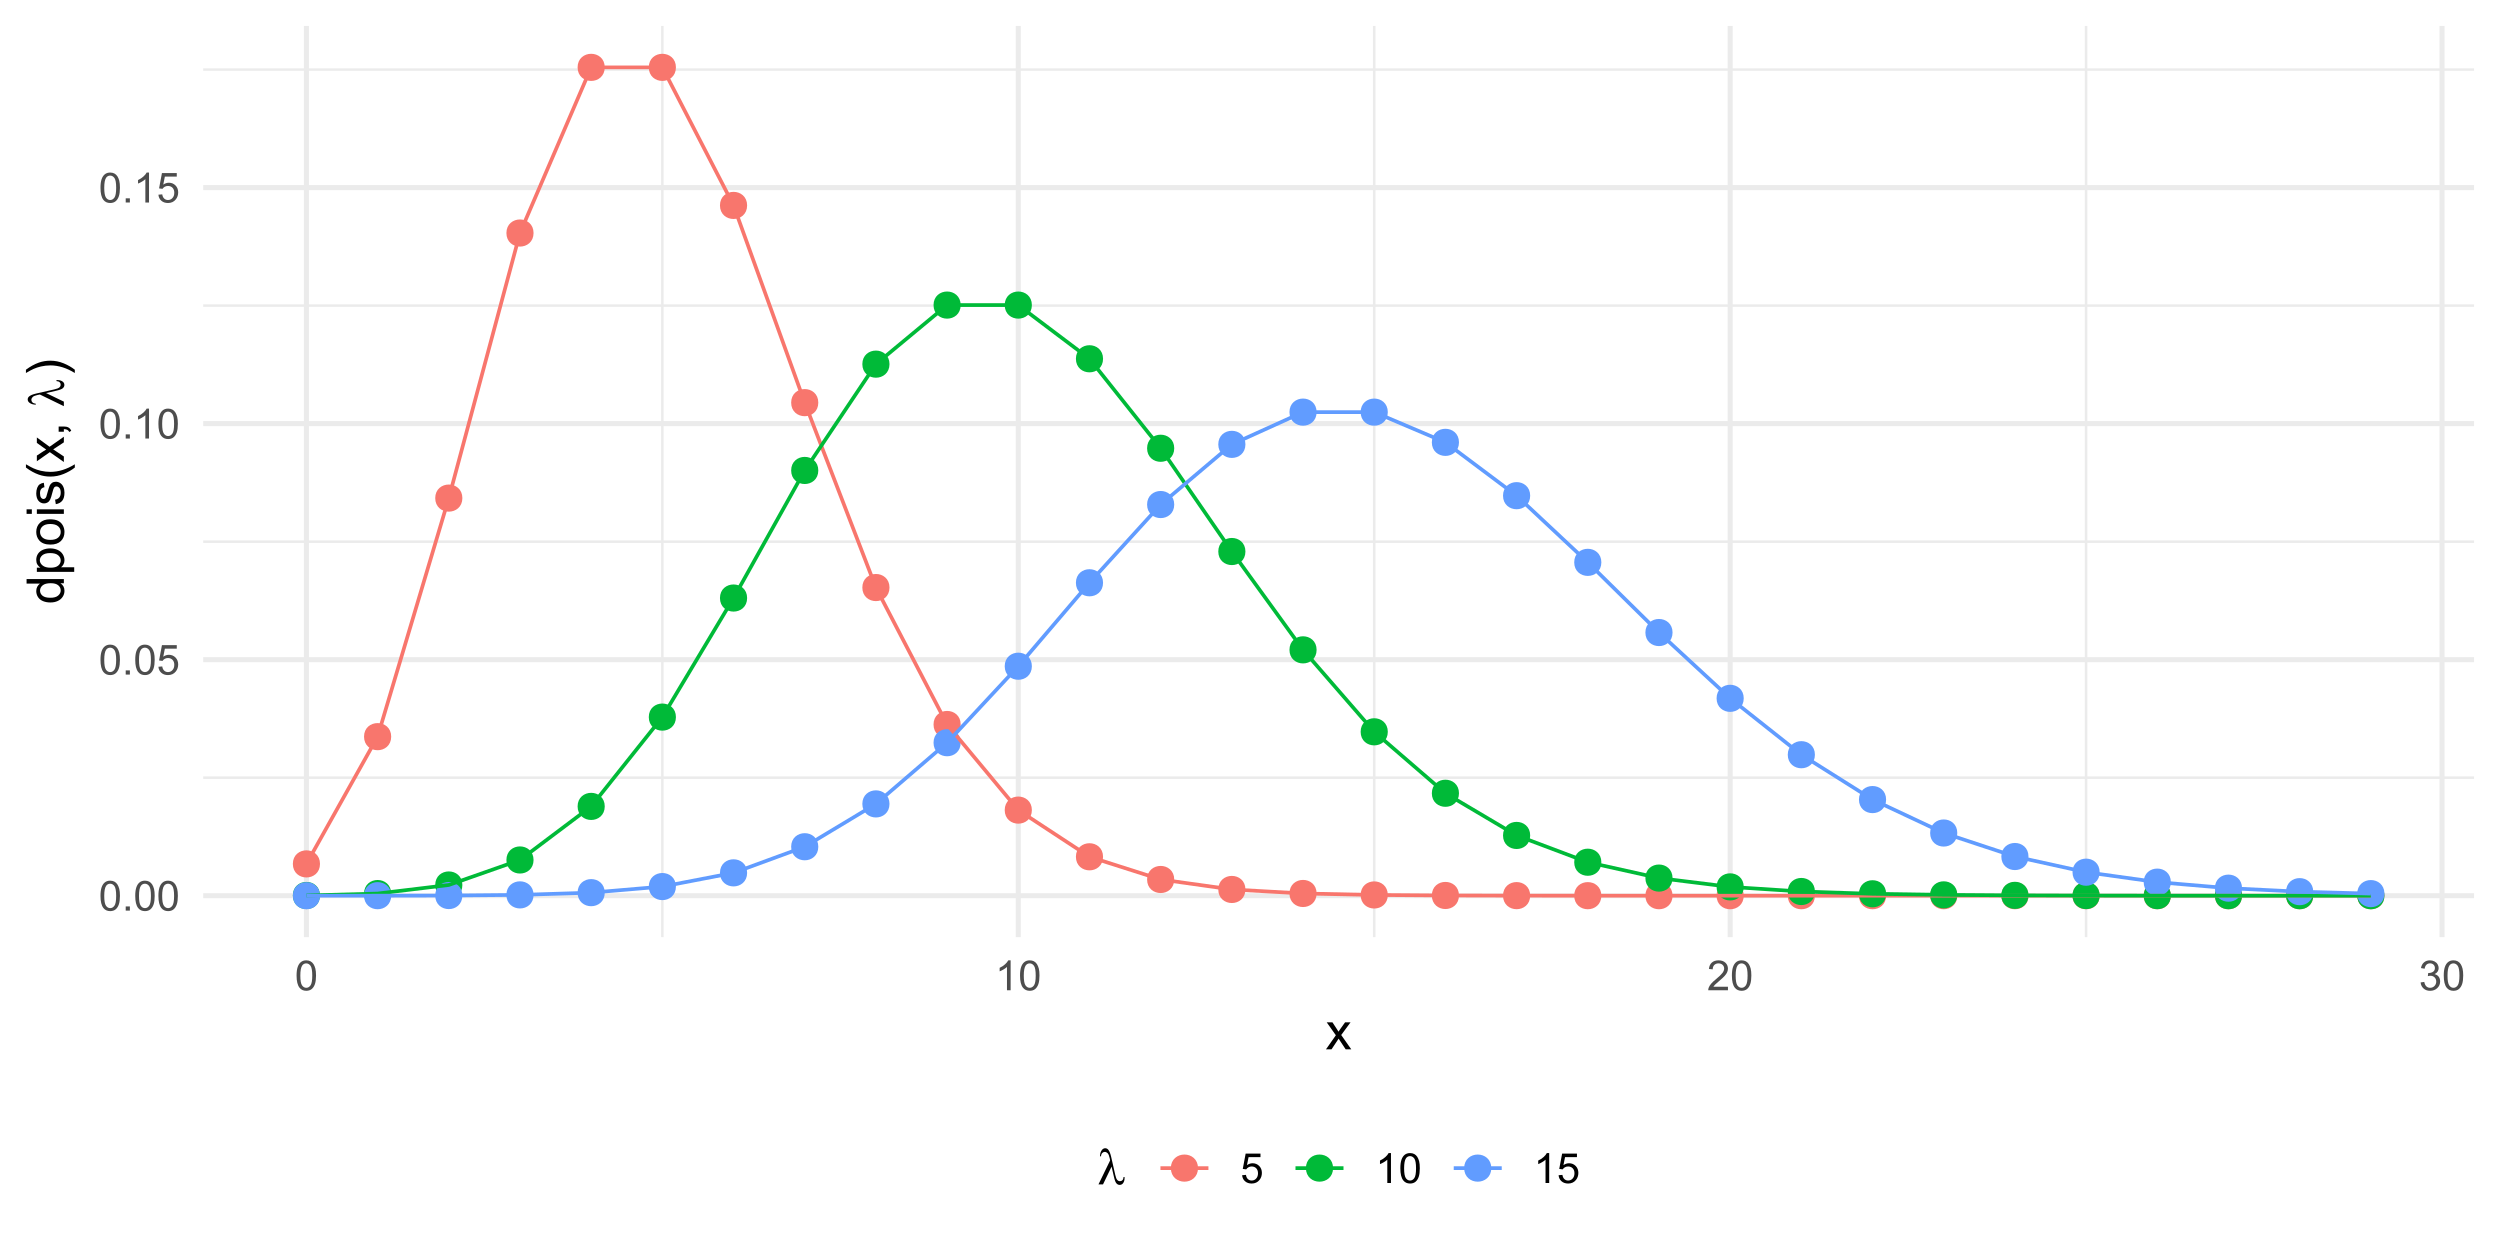 <?xml version="1.0" encoding="UTF-8"?>
<svg xmlns="http://www.w3.org/2000/svg" xmlns:xlink="http://www.w3.org/1999/xlink" width="720pt" height="360pt" viewBox="0 0 720 360" version="1.1">
<defs>
<g>
<symbol overflow="visible" id="glyph0-0">
<path style="stroke:none;" d="M 1.5 0 L 1.5 -7.5 L 7.5 -7.5 L 7.5 0 Z M 1.688 -0.188 L 7.312 -0.188 L 7.312 -7.312 L 1.688 -7.312 Z M 1.688 -0.188 "/>
</symbol>
<symbol overflow="visible" id="glyph0-1">
<path style="stroke:none;" d="M 0.5 -4.234 C 0.496 -5.246 0.602 -6.062 0.812 -6.688 C 1.02 -7.305 1.328 -7.785 1.742 -8.121 C 2.148 -8.457 2.668 -8.625 3.297 -8.625 C 3.758 -8.625 4.164 -8.531 4.512 -8.348 C 4.855 -8.16 5.141 -7.891 5.371 -7.543 C 5.594 -7.191 5.773 -6.766 5.906 -6.266 C 6.035 -5.762 6.098 -5.086 6.102 -4.234 C 6.098 -3.227 5.996 -2.414 5.789 -1.797 C 5.578 -1.176 5.266 -0.695 4.859 -0.359 C 4.445 -0.02 3.926 0.145 3.297 0.148 C 2.465 0.145 1.816 -0.148 1.348 -0.742 C 0.781 -1.457 0.496 -2.621 0.5 -4.234 Z M 1.582 -4.234 C 1.582 -2.824 1.746 -1.887 2.074 -1.418 C 2.402 -0.949 2.809 -0.715 3.297 -0.719 C 3.777 -0.715 4.184 -0.949 4.52 -1.422 C 4.848 -1.887 5.016 -2.824 5.016 -4.234 C 5.016 -5.648 4.848 -6.59 4.52 -7.055 C 4.184 -7.516 3.773 -7.746 3.289 -7.75 C 2.801 -7.746 2.414 -7.543 2.125 -7.137 C 1.762 -6.613 1.582 -5.645 1.582 -4.234 Z M 1.582 -4.234 "/>
</symbol>
<symbol overflow="visible" id="glyph0-2">
<path style="stroke:none;" d="M 1.09 0 L 1.09 -1.203 L 2.289 -1.203 L 2.289 0 Z M 1.09 0 "/>
</symbol>
<symbol overflow="visible" id="glyph0-3">
<path style="stroke:none;" d="M 0.5 -2.25 L 1.605 -2.344 C 1.684 -1.805 1.871 -1.398 2.176 -1.125 C 2.473 -0.852 2.836 -0.715 3.258 -0.719 C 3.766 -0.715 4.195 -0.906 4.547 -1.293 C 4.898 -1.672 5.074 -2.18 5.074 -2.82 C 5.074 -3.414 4.902 -3.891 4.566 -4.242 C 4.227 -4.59 3.785 -4.762 3.242 -4.766 C 2.898 -4.762 2.594 -4.684 2.32 -4.531 C 2.047 -4.375 1.832 -4.176 1.676 -3.93 L 0.688 -4.062 L 1.516 -8.473 L 5.789 -8.473 L 5.789 -7.465 L 2.359 -7.465 L 1.898 -5.156 C 2.414 -5.516 2.953 -5.695 3.523 -5.695 C 4.27 -5.695 4.902 -5.434 5.422 -4.914 C 5.934 -4.395 6.191 -3.727 6.195 -2.914 C 6.191 -2.133 5.965 -1.461 5.516 -0.898 C 4.961 -0.199 4.211 0.145 3.258 0.148 C 2.477 0.145 1.836 -0.07 1.344 -0.508 C 0.844 -0.941 0.562 -1.523 0.5 -2.25 Z M 0.5 -2.25 "/>
</symbol>
<symbol overflow="visible" id="glyph0-4">
<path style="stroke:none;" d="M 4.469 0 L 3.414 0 L 3.414 -6.719 C 3.16 -6.477 2.828 -6.234 2.414 -5.996 C 2 -5.75 1.629 -5.57 1.305 -5.449 L 1.305 -6.469 C 1.895 -6.742 2.41 -7.078 2.852 -7.477 C 3.293 -7.871 3.605 -8.254 3.789 -8.625 L 4.469 -8.625 Z M 4.469 0 "/>
</symbol>
<symbol overflow="visible" id="glyph0-5">
<path style="stroke:none;" d="M 6.039 -1.016 L 6.039 0 L 0.363 0 C 0.355 -0.254 0.395 -0.496 0.484 -0.734 C 0.629 -1.117 0.859 -1.5 1.18 -1.875 C 1.492 -2.25 1.953 -2.684 2.562 -3.176 C 3.492 -3.941 4.125 -4.547 4.453 -4.992 C 4.781 -5.438 4.945 -5.859 4.945 -6.266 C 4.945 -6.68 4.793 -7.031 4.496 -7.32 C 4.191 -7.602 3.805 -7.746 3.328 -7.75 C 2.82 -7.746 2.414 -7.594 2.109 -7.293 C 1.805 -6.984 1.648 -6.562 1.648 -6.031 L 0.562 -6.141 C 0.633 -6.945 0.91 -7.559 1.398 -7.988 C 1.879 -8.41 2.531 -8.625 3.352 -8.625 C 4.172 -8.625 4.824 -8.395 5.309 -7.938 C 5.789 -7.48 6.027 -6.914 6.031 -6.242 C 6.027 -5.895 5.957 -5.559 5.82 -5.227 C 5.676 -4.891 5.441 -4.539 5.117 -4.176 C 4.789 -3.805 4.25 -3.301 3.492 -2.664 C 2.859 -2.129 2.453 -1.77 2.273 -1.582 C 2.094 -1.395 1.945 -1.203 1.828 -1.016 Z M 6.039 -1.016 "/>
</symbol>
<symbol overflow="visible" id="glyph0-6">
<path style="stroke:none;" d="M 0.504 -2.266 L 1.559 -2.406 C 1.68 -1.809 1.883 -1.379 2.176 -1.113 C 2.465 -0.848 2.82 -0.715 3.242 -0.719 C 3.734 -0.715 4.152 -0.887 4.496 -1.234 C 4.832 -1.574 5.004 -2 5.008 -2.516 C 5.004 -2.996 4.848 -3.395 4.535 -3.711 C 4.219 -4.023 3.816 -4.184 3.328 -4.184 C 3.129 -4.184 2.879 -4.145 2.586 -4.066 L 2.703 -4.992 C 2.766 -4.984 2.824 -4.98 2.871 -4.98 C 3.32 -4.98 3.723 -5.098 4.086 -5.332 C 4.441 -5.566 4.621 -5.926 4.625 -6.414 C 4.621 -6.801 4.492 -7.121 4.23 -7.375 C 3.965 -7.629 3.625 -7.758 3.219 -7.758 C 2.805 -7.758 2.465 -7.629 2.191 -7.371 C 1.918 -7.113 1.742 -6.727 1.664 -6.211 L 0.609 -6.398 C 0.738 -7.105 1.031 -7.652 1.488 -8.043 C 1.941 -8.43 2.508 -8.625 3.195 -8.625 C 3.66 -8.625 4.094 -8.523 4.488 -8.324 C 4.879 -8.121 5.18 -7.848 5.391 -7.5 C 5.602 -7.148 5.707 -6.777 5.707 -6.391 C 5.707 -6.02 5.605 -5.684 5.406 -5.379 C 5.207 -5.074 4.914 -4.832 4.523 -4.652 C 5.031 -4.535 5.426 -4.289 5.707 -3.922 C 5.988 -3.547 6.129 -3.086 6.129 -2.539 C 6.129 -1.785 5.855 -1.148 5.309 -0.629 C 4.762 -0.105 4.07 0.152 3.234 0.152 C 2.477 0.152 1.848 -0.07 1.355 -0.52 C 0.855 -0.969 0.574 -1.551 0.504 -2.266 Z M 0.504 -2.266 "/>
</symbol>
<symbol overflow="visible" id="glyph1-0">
<path style="stroke:none;" d="M 1.875 0 L 1.875 -9.375 L 9.375 -9.375 L 9.375 0 Z M 2.109 -0.234 L 9.141 -0.234 L 9.141 -9.141 L 2.109 -9.141 Z M 2.109 -0.234 "/>
</symbol>
<symbol overflow="visible" id="glyph1-1">
<path style="stroke:none;" d="M 0.109 0 L 2.953 -4.043 L 0.32 -7.777 L 1.969 -7.777 L 3.164 -5.953 C 3.387 -5.605 3.566 -5.312 3.707 -5.082 C 3.918 -5.402 4.117 -5.691 4.301 -5.941 L 5.609 -7.777 L 7.184 -7.777 L 4.496 -4.117 L 7.391 0 L 5.773 0 L 4.176 -2.418 L 3.75 -3.07 L 1.707 0 Z M 0.109 0 "/>
</symbol>
<symbol overflow="visible" id="glyph2-0">
<path style="stroke:none;" d="M 0 -1.875 L -9.375 -1.875 L -9.375 -9.375 L 0 -9.375 Z M -0.234 -2.109 L -0.234 -9.141 L -9.141 -9.141 L -9.141 -2.109 Z M -0.234 -2.109 "/>
</symbol>
<symbol overflow="visible" id="glyph2-1">
<path style="stroke:none;" d="M 0 -6.035 L -0.98 -6.035 C -0.207 -5.543 0.176 -4.816 0.176 -3.859 C 0.176 -3.238 0.008 -2.668 -0.336 -2.148 C -0.672 -1.629 -1.148 -1.227 -1.766 -0.941 C -2.375 -0.652 -3.082 -0.508 -3.883 -0.512 C -4.656 -0.508 -5.359 -0.637 -5.996 -0.898 C -6.625 -1.156 -7.109 -1.547 -7.449 -2.066 C -7.781 -2.582 -7.949 -3.16 -7.953 -3.801 C -7.949 -4.266 -7.852 -4.684 -7.656 -5.051 C -7.457 -5.418 -7.199 -5.715 -6.883 -5.945 L -10.738 -5.949 L -10.738 -7.258 L 0 -7.258 Z M -3.883 -1.867 C -2.883 -1.863 -2.137 -2.074 -1.645 -2.496 C -1.148 -2.918 -0.902 -3.414 -0.906 -3.984 C -0.902 -4.559 -1.137 -5.047 -1.613 -5.453 C -2.082 -5.855 -2.805 -6.059 -3.773 -6.059 C -4.836 -6.059 -5.613 -5.852 -6.113 -5.441 C -6.609 -5.031 -6.859 -4.527 -6.863 -3.926 C -6.859 -3.34 -6.621 -2.848 -6.145 -2.457 C -5.664 -2.059 -4.91 -1.863 -3.883 -1.867 Z M -3.883 -1.867 "/>
</symbol>
<symbol overflow="visible" id="glyph2-2">
<path style="stroke:none;" d="M 2.98 -0.988 L -7.777 -0.988 L -7.777 -2.191 L -6.766 -2.191 C -7.16 -2.473 -7.457 -2.789 -7.656 -3.148 C -7.852 -3.5 -7.949 -3.934 -7.953 -4.445 C -7.949 -5.105 -7.781 -5.691 -7.441 -6.203 C -7.098 -6.707 -6.613 -7.09 -5.996 -7.352 C -5.371 -7.609 -4.691 -7.738 -3.949 -7.742 C -3.152 -7.738 -2.434 -7.598 -1.797 -7.312 C -1.16 -7.023 -0.672 -6.605 -0.332 -6.066 C 0.008 -5.52 0.176 -4.949 0.176 -4.352 C 0.176 -3.91 0.086 -3.516 -0.102 -3.168 C -0.281 -2.816 -0.516 -2.531 -0.805 -2.309 L 2.98 -2.309 Z M -3.844 -2.184 C -2.844 -2.18 -2.102 -2.383 -1.625 -2.789 C -1.141 -3.195 -0.902 -3.684 -0.906 -4.262 C -0.902 -4.844 -1.148 -5.348 -1.648 -5.766 C -2.141 -6.184 -2.91 -6.391 -3.953 -6.395 C -4.941 -6.391 -5.684 -6.188 -6.18 -5.781 C -6.672 -5.371 -6.918 -4.883 -6.922 -4.32 C -6.918 -3.758 -6.656 -3.262 -6.133 -2.832 C -5.605 -2.395 -4.844 -2.18 -3.844 -2.184 Z M -3.844 -2.184 "/>
</symbol>
<symbol overflow="visible" id="glyph2-3">
<path style="stroke:none;" d="M -3.891 -0.5 C -5.328 -0.496 -6.395 -0.898 -7.09 -1.699 C -7.664 -2.367 -7.949 -3.18 -7.953 -4.145 C -7.949 -5.211 -7.602 -6.086 -6.902 -6.766 C -6.199 -7.441 -5.23 -7.781 -4 -7.785 C -2.996 -7.781 -2.207 -7.629 -1.637 -7.332 C -1.059 -7.027 -0.613 -6.594 -0.301 -6.023 C 0.02 -5.449 0.176 -4.82 0.176 -4.145 C 0.176 -3.051 -0.172 -2.172 -0.871 -1.504 C -1.566 -0.832 -2.574 -0.496 -3.891 -0.5 Z M -3.891 -1.852 C -2.891 -1.852 -2.141 -2.066 -1.648 -2.504 C -1.148 -2.934 -0.902 -3.48 -0.906 -4.145 C -0.902 -4.793 -1.152 -5.34 -1.652 -5.777 C -2.152 -6.211 -2.91 -6.426 -3.934 -6.43 C -4.891 -6.426 -5.621 -6.207 -6.117 -5.773 C -6.613 -5.336 -6.859 -4.793 -6.863 -4.145 C -6.859 -3.48 -6.613 -2.934 -6.121 -2.504 C -5.625 -2.066 -4.883 -1.852 -3.891 -1.852 Z M -3.891 -1.852 "/>
</symbol>
<symbol overflow="visible" id="glyph2-4">
<path style="stroke:none;" d="M -9.223 -0.996 L -10.738 -0.996 L -10.738 -2.316 L -9.223 -2.316 Z M 0 -0.996 L -7.777 -0.996 L -7.777 -2.316 L 0 -2.312 Z M 0 -0.996 "/>
</symbol>
<symbol overflow="visible" id="glyph2-5">
<path style="stroke:none;" d="M -2.32 -0.461 L -2.527 -1.766 C -2 -1.836 -1.602 -2.039 -1.324 -2.375 C -1.043 -2.707 -0.902 -3.176 -0.906 -3.781 C -0.902 -4.383 -1.027 -4.832 -1.277 -5.125 C -1.523 -5.418 -1.812 -5.566 -2.145 -5.566 C -2.441 -5.566 -2.676 -5.438 -2.848 -5.18 C -2.965 -4.996 -3.113 -4.547 -3.297 -3.832 C -3.539 -2.863 -3.75 -2.191 -3.93 -1.82 C -4.105 -1.445 -4.352 -1.16 -4.668 -0.969 C -4.98 -0.773 -5.328 -0.68 -5.711 -0.68 C -6.059 -0.68 -6.379 -0.758 -6.676 -0.918 C -6.965 -1.074 -7.211 -1.289 -7.414 -1.566 C -7.562 -1.77 -7.691 -2.051 -7.797 -2.406 C -7.898 -2.758 -7.949 -3.137 -7.953 -3.547 C -7.949 -4.152 -7.863 -4.688 -7.688 -5.152 C -7.512 -5.609 -7.273 -5.949 -6.977 -6.172 C -6.676 -6.391 -6.273 -6.543 -5.773 -6.629 L -5.594 -5.34 C -5.992 -5.277 -6.305 -5.109 -6.531 -4.828 C -6.754 -4.547 -6.867 -4.148 -6.871 -3.641 C -6.867 -3.031 -6.766 -2.602 -6.57 -2.344 C -6.367 -2.086 -6.133 -1.957 -5.867 -1.957 C -5.691 -1.957 -5.539 -2.008 -5.406 -2.117 C -5.262 -2.219 -5.145 -2.387 -5.055 -2.621 C -5.004 -2.75 -4.891 -3.141 -4.719 -3.785 C -4.465 -4.719 -4.262 -5.367 -4.105 -5.738 C -3.945 -6.105 -3.715 -6.395 -3.41 -6.605 C -3.105 -6.812 -2.73 -6.918 -2.285 -6.922 C -1.844 -6.918 -1.43 -6.789 -1.043 -6.535 C -0.652 -6.277 -0.352 -5.91 -0.141 -5.426 C 0.07 -4.941 0.176 -4.395 0.176 -3.785 C 0.176 -2.773 -0.031 -2 -0.453 -1.473 C -0.871 -0.941 -1.496 -0.605 -2.32 -0.461 Z M -2.32 -0.461 "/>
</symbol>
<symbol overflow="visible" id="glyph2-6">
<path style="stroke:none;" d="M 3.156 -3.508 C 2.238 -2.777 1.168 -2.164 -0.062 -1.664 C -1.293 -1.16 -2.57 -0.906 -3.891 -0.91 C -5.051 -0.906 -6.164 -1.094 -7.23 -1.473 C -8.465 -1.91 -9.695 -2.59 -10.922 -3.508 L -10.922 -4.453 C -9.906 -3.859 -9.18 -3.469 -8.746 -3.281 C -8.07 -2.984 -7.367 -2.75 -6.637 -2.578 C -5.719 -2.367 -4.801 -2.262 -3.883 -2.262 C -1.531 -2.262 0.812 -2.992 3.156 -4.453 Z M 3.156 -3.508 "/>
</symbol>
<symbol overflow="visible" id="glyph2-7">
<path style="stroke:none;" d="M 0 -0.109 L -4.043 -2.953 L -7.777 -0.324 L -7.777 -1.969 L -5.953 -3.164 C -5.605 -3.387 -5.312 -3.566 -5.082 -3.707 C -5.402 -3.918 -5.691 -4.117 -5.941 -4.301 L -7.777 -5.609 L -7.777 -7.184 L -4.117 -4.496 L 0 -7.391 L 0 -5.773 L -2.418 -4.176 L -3.07 -3.75 L 0 -1.707 Z M 0 -0.109 "/>
</symbol>
<symbol overflow="visible" id="glyph2-8">
<path style="stroke:none;" d="M 0 -1.332 L -1.5 -1.332 L -1.5 -2.836 L 0 -2.836 C 0.551 -2.836 0.996 -2.738 1.336 -2.543 C 1.676 -2.348 1.938 -2.035 2.125 -1.609 L 1.559 -1.246 C 1.434 -1.523 1.254 -1.727 1.02 -1.859 C 0.785 -1.988 0.445 -2.062 0 -2.078 Z M 0 -1.332 "/>
</symbol>
<symbol overflow="visible" id="glyph2-9">
<path style="stroke:none;" d=""/>
</symbol>
<symbol overflow="visible" id="glyph2-10">
<path style="stroke:none;" d="M 3.156 -1.852 L 3.156 -0.906 C 0.812 -2.363 -1.531 -3.094 -3.883 -3.098 C -4.797 -3.094 -5.707 -2.988 -6.613 -2.785 C -7.344 -2.613 -8.047 -2.383 -8.723 -2.086 C -9.16 -1.895 -9.895 -1.5 -10.922 -0.91 L -10.922 -1.852 C -9.695 -2.77 -8.465 -3.449 -7.23 -3.891 C -6.164 -4.266 -5.051 -4.453 -3.891 -4.453 C -2.57 -4.453 -1.293 -4.199 -0.062 -3.695 C 1.168 -3.188 2.238 -2.574 3.156 -1.852 Z M 3.156 -1.852 "/>
</symbol>
<symbol overflow="visible" id="glyph3-0">
<path style="stroke:none;" d="M 0 -0.754 L -9.375 -0.754 L -9.375 -8.254 L 0 -8.254 Z M -0.234 -0.988 L -0.234 -8.02 L -9.141 -8.02 L -9.141 -0.988 Z M -0.234 -0.988 "/>
</symbol>
<symbol overflow="visible" id="glyph3-1">
<path style="stroke:none;" d="M -5.121 -4.133 L 0 -1.664 L 0 -0.359 L -6.906 -3.715 L -7.551 -3.59 C -8.25 -3.441 -8.727 -3.246 -8.98 -3 C -9.23 -2.75 -9.355 -2.473 -9.359 -2.176 C -9.355 -1.898 -9.258 -1.66 -9.059 -1.457 C -8.855 -1.25 -8.531 -1.117 -8.086 -1.055 L -8.086 -0.793 C -8.844 -0.801 -9.453 -0.988 -9.918 -1.355 C -10.246 -1.609 -10.41 -1.926 -10.414 -2.301 C -10.41 -2.625 -10.281 -2.906 -10.027 -3.141 C -9.629 -3.492 -8.934 -3.781 -7.934 -4.008 L -2.777 -5.18 C -2.004 -5.352 -1.5 -5.551 -1.273 -5.777 C -1.035 -5.996 -0.918 -6.254 -0.922 -6.555 C -0.918 -6.836 -1.016 -7.07 -1.207 -7.254 C -1.395 -7.438 -1.699 -7.547 -2.125 -7.582 L -2.125 -7.867 C -1.996 -7.871 -1.902 -7.875 -1.84 -7.875 C -1.199 -7.875 -0.684 -7.715 -0.293 -7.398 C 0 -7.156 0.145 -6.844 0.148 -6.461 C 0.145 -6.113 0.004 -5.809 -0.285 -5.543 C -0.57 -5.273 -1.23 -5.02 -2.27 -4.789 Z M -5.121 -4.133 "/>
</symbol>
<symbol overflow="visible" id="glyph4-0">
<path style="stroke:none;" d="M 0.754 0 L 0.754 -9.375 L 8.254 -9.375 L 8.254 0 Z M 0.988 -0.234 L 8.02 -0.234 L 8.02 -9.141 L 0.988 -9.141 Z M 0.988 -0.234 "/>
</symbol>
<symbol overflow="visible" id="glyph4-1">
<path style="stroke:none;" d="M 4.133 -5.121 L 1.664 0 L 0.359 0 L 3.715 -6.906 L 3.59 -7.551 C 3.438 -8.25 3.238 -8.727 2.996 -8.98 C 2.746 -9.23 2.473 -9.355 2.176 -9.359 C 1.898 -9.355 1.66 -9.258 1.457 -9.059 C 1.25 -8.855 1.117 -8.531 1.055 -8.086 L 0.789 -8.086 C 0.801 -8.844 0.988 -9.453 1.355 -9.918 C 1.609 -10.246 1.926 -10.41 2.301 -10.414 C 2.625 -10.41 2.906 -10.281 3.141 -10.027 C 3.492 -9.629 3.781 -8.934 4.008 -7.934 L 5.18 -2.777 C 5.352 -2.004 5.551 -1.5 5.777 -1.273 C 5.996 -1.035 6.254 -0.918 6.555 -0.922 C 6.836 -0.918 7.07 -1.016 7.254 -1.207 C 7.438 -1.395 7.547 -1.699 7.582 -2.125 L 7.867 -2.125 C 7.871 -1.996 7.875 -1.902 7.875 -1.84 C 7.875 -1.199 7.715 -0.684 7.398 -0.293 C 7.156 0 6.844 0.145 6.461 0.148 C 6.113 0.145 5.809 0.004 5.543 -0.285 C 5.273 -0.57 5.02 -1.23 4.789 -2.27 Z M 4.133 -5.121 "/>
</symbol>
</g>
<clipPath id="clip1">
  <path d="M 58.523 223 L 712.531 223 L 712.531 225 L 58.523 225 Z M 58.523 223 "/>
</clipPath>
<clipPath id="clip2">
  <path d="M 58.523 155 L 712.531 155 L 712.531 157 L 58.523 157 Z M 58.523 155 "/>
</clipPath>
<clipPath id="clip3">
  <path d="M 58.523 87 L 712.531 87 L 712.531 89 L 58.523 89 Z M 58.523 87 "/>
</clipPath>
<clipPath id="clip4">
  <path d="M 58.523 19 L 712.531 19 L 712.531 21 L 58.523 21 Z M 58.523 19 "/>
</clipPath>
<clipPath id="clip5">
  <path d="M 190 7.473 L 192 7.473 L 192 269.891 L 190 269.891 Z M 190 7.473 "/>
</clipPath>
<clipPath id="clip6">
  <path d="M 395 7.473 L 397 7.473 L 397 269.891 L 395 269.891 Z M 395 7.473 "/>
</clipPath>
<clipPath id="clip7">
  <path d="M 600 7.473 L 602 7.473 L 602 269.891 L 600 269.891 Z M 600 7.473 "/>
</clipPath>
<clipPath id="clip8">
  <path d="M 58.523 257 L 712.531 257 L 712.531 259 L 58.523 259 Z M 58.523 257 "/>
</clipPath>
<clipPath id="clip9">
  <path d="M 58.523 189 L 712.531 189 L 712.531 191 L 58.523 191 Z M 58.523 189 "/>
</clipPath>
<clipPath id="clip10">
  <path d="M 58.523 121 L 712.531 121 L 712.531 123 L 58.523 123 Z M 58.523 121 "/>
</clipPath>
<clipPath id="clip11">
  <path d="M 58.523 53 L 712.531 53 L 712.531 55 L 58.523 55 Z M 58.523 53 "/>
</clipPath>
<clipPath id="clip12">
  <path d="M 87 7.473 L 89 7.473 L 89 269.891 L 87 269.891 Z M 87 7.473 "/>
</clipPath>
<clipPath id="clip13">
  <path d="M 292 7.473 L 294 7.473 L 294 269.891 L 292 269.891 Z M 292 7.473 "/>
</clipPath>
<clipPath id="clip14">
  <path d="M 497 7.473 L 500 7.473 L 500 269.891 L 497 269.891 Z M 497 7.473 "/>
</clipPath>
<clipPath id="clip15">
  <path d="M 702 7.473 L 705 7.473 L 705 269.891 L 702 269.891 Z M 702 7.473 "/>
</clipPath>
</defs>
<g id="surface234">
<rect x="0" y="0" width="720" height="360" style="fill:rgb(100%,100%,100%);fill-opacity:1;stroke:none;"/>
<g clip-path="url(#clip1)" clip-rule="nonzero">
<path style="fill:none;stroke-width:0.727;stroke-linecap:butt;stroke-linejoin:round;stroke:rgb(92.157%,92.157%,92.157%);stroke-opacity:1;stroke-miterlimit:10;" d="M 58.523 223.973 L 712.527 223.973 "/>
</g>
<g clip-path="url(#clip2)" clip-rule="nonzero">
<path style="fill:none;stroke-width:0.727;stroke-linecap:butt;stroke-linejoin:round;stroke:rgb(92.157%,92.157%,92.157%);stroke-opacity:1;stroke-miterlimit:10;" d="M 58.523 155.992 L 712.527 155.992 "/>
</g>
<g clip-path="url(#clip3)" clip-rule="nonzero">
<path style="fill:none;stroke-width:0.727;stroke-linecap:butt;stroke-linejoin:round;stroke:rgb(92.157%,92.157%,92.157%);stroke-opacity:1;stroke-miterlimit:10;" d="M 58.523 88.016 L 712.527 88.016 "/>
</g>
<g clip-path="url(#clip4)" clip-rule="nonzero">
<path style="fill:none;stroke-width:0.727;stroke-linecap:butt;stroke-linejoin:round;stroke:rgb(92.157%,92.157%,92.157%);stroke-opacity:1;stroke-miterlimit:10;" d="M 58.523 20.035 L 712.527 20.035 "/>
</g>
<g clip-path="url(#clip5)" clip-rule="nonzero">
<path style="fill:none;stroke-width:0.727;stroke-linecap:butt;stroke-linejoin:round;stroke:rgb(92.157%,92.157%,92.157%);stroke-opacity:1;stroke-miterlimit:10;" d="M 190.758 269.891 L 190.758 7.473 "/>
</g>
<g clip-path="url(#clip6)" clip-rule="nonzero">
<path style="fill:none;stroke-width:0.727;stroke-linecap:butt;stroke-linejoin:round;stroke:rgb(92.157%,92.157%,92.157%);stroke-opacity:1;stroke-miterlimit:10;" d="M 395.777 269.891 L 395.777 7.473 "/>
</g>
<g clip-path="url(#clip7)" clip-rule="nonzero">
<path style="fill:none;stroke-width:0.727;stroke-linecap:butt;stroke-linejoin:round;stroke:rgb(92.157%,92.157%,92.157%);stroke-opacity:1;stroke-miterlimit:10;" d="M 600.793 269.891 L 600.793 7.473 "/>
</g>
<g clip-path="url(#clip8)" clip-rule="nonzero">
<path style="fill:none;stroke-width:1.455;stroke-linecap:butt;stroke-linejoin:round;stroke:rgb(92.157%,92.157%,92.157%);stroke-opacity:1;stroke-miterlimit:10;" d="M 58.523 257.961 L 712.527 257.961 "/>
</g>
<g clip-path="url(#clip9)" clip-rule="nonzero">
<path style="fill:none;stroke-width:1.455;stroke-linecap:butt;stroke-linejoin:round;stroke:rgb(92.157%,92.157%,92.157%);stroke-opacity:1;stroke-miterlimit:10;" d="M 58.523 189.984 L 712.527 189.984 "/>
</g>
<g clip-path="url(#clip10)" clip-rule="nonzero">
<path style="fill:none;stroke-width:1.455;stroke-linecap:butt;stroke-linejoin:round;stroke:rgb(92.157%,92.157%,92.157%);stroke-opacity:1;stroke-miterlimit:10;" d="M 58.523 122.004 L 712.527 122.004 "/>
</g>
<g clip-path="url(#clip11)" clip-rule="nonzero">
<path style="fill:none;stroke-width:1.455;stroke-linecap:butt;stroke-linejoin:round;stroke:rgb(92.157%,92.157%,92.157%);stroke-opacity:1;stroke-miterlimit:10;" d="M 58.523 54.023 L 712.527 54.023 "/>
</g>
<g clip-path="url(#clip12)" clip-rule="nonzero">
<path style="fill:none;stroke-width:1.455;stroke-linecap:butt;stroke-linejoin:round;stroke:rgb(92.157%,92.157%,92.157%);stroke-opacity:1;stroke-miterlimit:10;" d="M 88.25 269.891 L 88.25 7.473 "/>
</g>
<g clip-path="url(#clip13)" clip-rule="nonzero">
<path style="fill:none;stroke-width:1.455;stroke-linecap:butt;stroke-linejoin:round;stroke:rgb(92.157%,92.157%,92.157%);stroke-opacity:1;stroke-miterlimit:10;" d="M 293.266 269.891 L 293.266 7.473 "/>
</g>
<g clip-path="url(#clip14)" clip-rule="nonzero">
<path style="fill:none;stroke-width:1.455;stroke-linecap:butt;stroke-linejoin:round;stroke:rgb(92.157%,92.157%,92.157%);stroke-opacity:1;stroke-miterlimit:10;" d="M 498.285 269.891 L 498.285 7.473 "/>
</g>
<g clip-path="url(#clip15)" clip-rule="nonzero">
<path style="fill:none;stroke-width:1.455;stroke-linecap:butt;stroke-linejoin:round;stroke:rgb(92.157%,92.157%,92.157%);stroke-opacity:1;stroke-miterlimit:10;" d="M 703.301 269.891 L 703.301 7.473 "/>
</g>
<path style="fill-rule:nonzero;fill:rgb(97.255%,46.275%,42.745%);fill-opacity:1;stroke-width:0.709;stroke-linecap:round;stroke-linejoin:round;stroke:rgb(97.255%,46.275%,42.745%);stroke-opacity:1;stroke-miterlimit:10;" d="M 91.805 248.801 C 91.805 253.543 84.695 253.543 84.695 248.801 C 84.695 244.062 91.805 244.062 91.805 248.801 "/>
<path style="fill-rule:nonzero;fill:rgb(97.255%,46.275%,42.745%);fill-opacity:1;stroke-width:0.709;stroke-linecap:round;stroke-linejoin:round;stroke:rgb(97.255%,46.275%,42.745%);stroke-opacity:1;stroke-miterlimit:10;" d="M 112.309 212.156 C 112.309 216.898 105.195 216.898 105.195 212.156 C 105.195 207.418 112.309 207.418 112.309 212.156 "/>
<path style="fill-rule:nonzero;fill:rgb(97.255%,46.275%,42.745%);fill-opacity:1;stroke-width:0.709;stroke-linecap:round;stroke-linejoin:round;stroke:rgb(97.255%,46.275%,42.745%);stroke-opacity:1;stroke-miterlimit:10;" d="M 132.809 143.453 C 132.809 148.191 125.699 148.191 125.699 143.453 C 125.699 138.711 132.809 138.711 132.809 143.453 "/>
<path style="fill-rule:nonzero;fill:rgb(97.255%,46.275%,42.745%);fill-opacity:1;stroke-width:0.709;stroke-linecap:round;stroke-linejoin:round;stroke:rgb(97.255%,46.275%,42.745%);stroke-opacity:1;stroke-miterlimit:10;" d="M 153.309 67.113 C 153.309 71.852 146.199 71.852 146.199 67.113 C 146.199 62.371 153.309 62.371 153.309 67.113 "/>
<path style="fill-rule:nonzero;fill:rgb(97.255%,46.275%,42.745%);fill-opacity:1;stroke-width:0.709;stroke-linecap:round;stroke-linejoin:round;stroke:rgb(97.255%,46.275%,42.745%);stroke-opacity:1;stroke-miterlimit:10;" d="M 173.812 19.398 C 173.812 24.141 166.703 24.141 166.703 19.398 C 166.703 14.66 173.812 14.66 173.812 19.398 "/>
<path style="fill-rule:nonzero;fill:rgb(97.255%,46.275%,42.745%);fill-opacity:1;stroke-width:0.709;stroke-linecap:round;stroke-linejoin:round;stroke:rgb(97.255%,46.275%,42.745%);stroke-opacity:1;stroke-miterlimit:10;" d="M 194.312 19.398 C 194.312 24.141 187.203 24.141 187.203 19.398 C 187.203 14.66 194.312 14.66 194.312 19.398 "/>
<path style="fill-rule:nonzero;fill:rgb(97.255%,46.275%,42.745%);fill-opacity:1;stroke-width:0.709;stroke-linecap:round;stroke-linejoin:round;stroke:rgb(97.255%,46.275%,42.745%);stroke-opacity:1;stroke-miterlimit:10;" d="M 214.816 59.16 C 214.816 63.902 207.703 63.902 207.703 59.16 C 207.703 54.422 214.816 54.422 214.816 59.16 "/>
<path style="fill-rule:nonzero;fill:rgb(97.255%,46.275%,42.745%);fill-opacity:1;stroke-width:0.709;stroke-linecap:round;stroke-linejoin:round;stroke:rgb(97.255%,46.275%,42.745%);stroke-opacity:1;stroke-miterlimit:10;" d="M 235.316 115.961 C 235.316 120.703 228.207 120.703 228.207 115.961 C 228.207 111.219 235.316 111.219 235.316 115.961 "/>
<path style="fill-rule:nonzero;fill:rgb(97.255%,46.275%,42.745%);fill-opacity:1;stroke-width:0.709;stroke-linecap:round;stroke-linejoin:round;stroke:rgb(97.255%,46.275%,42.745%);stroke-opacity:1;stroke-miterlimit:10;" d="M 255.82 169.211 C 255.82 173.953 248.707 173.953 248.707 169.211 C 248.707 164.473 255.82 164.473 255.82 169.211 "/>
<path style="fill-rule:nonzero;fill:rgb(97.255%,46.275%,42.745%);fill-opacity:1;stroke-width:0.709;stroke-linecap:round;stroke-linejoin:round;stroke:rgb(97.255%,46.275%,42.745%);stroke-opacity:1;stroke-miterlimit:10;" d="M 276.32 208.656 C 276.32 213.395 269.211 213.395 269.211 208.656 C 269.211 203.914 276.32 203.914 276.32 208.656 "/>
<path style="fill-rule:nonzero;fill:rgb(97.255%,46.275%,42.745%);fill-opacity:1;stroke-width:0.709;stroke-linecap:round;stroke-linejoin:round;stroke:rgb(97.255%,46.275%,42.745%);stroke-opacity:1;stroke-miterlimit:10;" d="M 296.824 233.309 C 296.824 238.051 289.711 238.051 289.711 233.309 C 289.711 228.57 296.824 228.57 296.824 233.309 "/>
<path style="fill-rule:nonzero;fill:rgb(97.255%,46.275%,42.745%);fill-opacity:1;stroke-width:0.709;stroke-linecap:round;stroke-linejoin:round;stroke:rgb(97.255%,46.275%,42.745%);stroke-opacity:1;stroke-miterlimit:10;" d="M 317.324 246.758 C 317.324 251.496 310.215 251.496 310.215 246.758 C 310.215 242.016 317.324 242.016 317.324 246.758 "/>
<path style="fill-rule:nonzero;fill:rgb(97.255%,46.275%,42.745%);fill-opacity:1;stroke-width:0.709;stroke-linecap:round;stroke-linejoin:round;stroke:rgb(97.255%,46.275%,42.745%);stroke-opacity:1;stroke-miterlimit:10;" d="M 337.824 253.293 C 337.824 258.031 330.715 258.031 330.715 253.293 C 330.715 248.551 337.824 248.551 337.824 253.293 "/>
<path style="fill-rule:nonzero;fill:rgb(97.255%,46.275%,42.745%);fill-opacity:1;stroke-width:0.709;stroke-linecap:round;stroke-linejoin:round;stroke:rgb(97.255%,46.275%,42.745%);stroke-opacity:1;stroke-miterlimit:10;" d="M 358.328 256.168 C 358.328 260.906 351.219 260.906 351.219 256.168 C 351.219 251.426 358.328 251.426 358.328 256.168 "/>
<path style="fill-rule:nonzero;fill:rgb(97.255%,46.275%,42.745%);fill-opacity:1;stroke-width:0.709;stroke-linecap:round;stroke-linejoin:round;stroke:rgb(97.255%,46.275%,42.745%);stroke-opacity:1;stroke-miterlimit:10;" d="M 378.828 257.32 C 378.828 262.062 371.719 262.062 371.719 257.32 C 371.719 252.582 378.828 252.582 378.828 257.32 "/>
<path style="fill-rule:nonzero;fill:rgb(97.255%,46.275%,42.745%);fill-opacity:1;stroke-width:0.709;stroke-linecap:round;stroke-linejoin:round;stroke:rgb(97.255%,46.275%,42.745%);stroke-opacity:1;stroke-miterlimit:10;" d="M 399.332 257.75 C 399.332 262.488 392.219 262.488 392.219 257.75 C 392.219 253.008 399.332 253.008 399.332 257.75 "/>
<path style="fill-rule:nonzero;fill:rgb(97.255%,46.275%,42.745%);fill-opacity:1;stroke-width:0.709;stroke-linecap:round;stroke-linejoin:round;stroke:rgb(97.255%,46.275%,42.745%);stroke-opacity:1;stroke-miterlimit:10;" d="M 419.832 257.895 C 419.832 262.637 412.723 262.637 412.723 257.895 C 412.723 253.156 419.832 253.156 419.832 257.895 "/>
<path style="fill-rule:nonzero;fill:rgb(97.255%,46.275%,42.745%);fill-opacity:1;stroke-width:0.709;stroke-linecap:round;stroke-linejoin:round;stroke:rgb(97.255%,46.275%,42.745%);stroke-opacity:1;stroke-miterlimit:10;" d="M 440.336 257.941 C 440.336 262.684 433.223 262.684 433.223 257.941 C 433.223 253.203 440.336 253.203 440.336 257.941 "/>
<path style="fill-rule:nonzero;fill:rgb(97.255%,46.275%,42.745%);fill-opacity:1;stroke-width:0.709;stroke-linecap:round;stroke-linejoin:round;stroke:rgb(97.255%,46.275%,42.745%);stroke-opacity:1;stroke-miterlimit:10;" d="M 460.836 257.957 C 460.836 262.695 453.727 262.695 453.727 257.957 C 453.727 253.215 460.836 253.215 460.836 257.957 "/>
<path style="fill-rule:nonzero;fill:rgb(97.255%,46.275%,42.745%);fill-opacity:1;stroke-width:0.709;stroke-linecap:round;stroke-linejoin:round;stroke:rgb(97.255%,46.275%,42.745%);stroke-opacity:1;stroke-miterlimit:10;" d="M 481.34 257.961 C 481.34 262.699 474.227 262.699 474.227 257.961 C 474.227 253.219 481.34 253.219 481.34 257.961 "/>
<path style="fill-rule:nonzero;fill:rgb(97.255%,46.275%,42.745%);fill-opacity:1;stroke-width:0.709;stroke-linecap:round;stroke-linejoin:round;stroke:rgb(97.255%,46.275%,42.745%);stroke-opacity:1;stroke-miterlimit:10;" d="M 501.84 257.961 C 501.84 262.703 494.73 262.703 494.73 257.961 C 494.73 253.223 501.84 253.223 501.84 257.961 "/>
<path style="fill-rule:nonzero;fill:rgb(97.255%,46.275%,42.745%);fill-opacity:1;stroke-width:0.709;stroke-linecap:round;stroke-linejoin:round;stroke:rgb(97.255%,46.275%,42.745%);stroke-opacity:1;stroke-miterlimit:10;" d="M 522.34 257.961 C 522.34 262.703 515.23 262.703 515.23 257.961 C 515.23 253.223 522.34 253.223 522.34 257.961 "/>
<path style="fill-rule:nonzero;fill:rgb(97.255%,46.275%,42.745%);fill-opacity:1;stroke-width:0.709;stroke-linecap:round;stroke-linejoin:round;stroke:rgb(97.255%,46.275%,42.745%);stroke-opacity:1;stroke-miterlimit:10;" d="M 542.844 257.961 C 542.844 262.703 535.734 262.703 535.734 257.961 C 535.734 253.223 542.844 253.223 542.844 257.961 "/>
<path style="fill-rule:nonzero;fill:rgb(97.255%,46.275%,42.745%);fill-opacity:1;stroke-width:0.709;stroke-linecap:round;stroke-linejoin:round;stroke:rgb(97.255%,46.275%,42.745%);stroke-opacity:1;stroke-miterlimit:10;" d="M 563.344 257.961 C 563.344 262.703 556.234 262.703 556.234 257.961 C 556.234 253.223 563.344 253.223 563.344 257.961 "/>
<path style="fill-rule:nonzero;fill:rgb(97.255%,46.275%,42.745%);fill-opacity:1;stroke-width:0.709;stroke-linecap:round;stroke-linejoin:round;stroke:rgb(97.255%,46.275%,42.745%);stroke-opacity:1;stroke-miterlimit:10;" d="M 583.848 257.961 C 583.848 262.703 576.738 262.703 576.738 257.961 C 576.738 253.223 583.848 253.223 583.848 257.961 "/>
<path style="fill-rule:nonzero;fill:rgb(97.255%,46.275%,42.745%);fill-opacity:1;stroke-width:0.709;stroke-linecap:round;stroke-linejoin:round;stroke:rgb(97.255%,46.275%,42.745%);stroke-opacity:1;stroke-miterlimit:10;" d="M 604.348 257.961 C 604.348 262.703 597.238 262.703 597.238 257.961 C 597.238 253.223 604.348 253.223 604.348 257.961 "/>
<path style="fill-rule:nonzero;fill:rgb(97.255%,46.275%,42.745%);fill-opacity:1;stroke-width:0.709;stroke-linecap:round;stroke-linejoin:round;stroke:rgb(97.255%,46.275%,42.745%);stroke-opacity:1;stroke-miterlimit:10;" d="M 624.852 257.961 C 624.852 262.703 617.738 262.703 617.738 257.961 C 617.738 253.223 624.852 253.223 624.852 257.961 "/>
<path style="fill-rule:nonzero;fill:rgb(97.255%,46.275%,42.745%);fill-opacity:1;stroke-width:0.709;stroke-linecap:round;stroke-linejoin:round;stroke:rgb(97.255%,46.275%,42.745%);stroke-opacity:1;stroke-miterlimit:10;" d="M 645.352 257.961 C 645.352 262.703 638.242 262.703 638.242 257.961 C 638.242 253.223 645.352 253.223 645.352 257.961 "/>
<path style="fill-rule:nonzero;fill:rgb(97.255%,46.275%,42.745%);fill-opacity:1;stroke-width:0.709;stroke-linecap:round;stroke-linejoin:round;stroke:rgb(97.255%,46.275%,42.745%);stroke-opacity:1;stroke-miterlimit:10;" d="M 665.855 257.961 C 665.855 262.703 658.742 262.703 658.742 257.961 C 658.742 253.223 665.855 253.223 665.855 257.961 "/>
<path style="fill-rule:nonzero;fill:rgb(97.255%,46.275%,42.745%);fill-opacity:1;stroke-width:0.709;stroke-linecap:round;stroke-linejoin:round;stroke:rgb(97.255%,46.275%,42.745%);stroke-opacity:1;stroke-miterlimit:10;" d="M 686.355 257.961 C 686.355 262.703 679.246 262.703 679.246 257.961 C 679.246 253.223 686.355 253.223 686.355 257.961 "/>
<path style="fill-rule:nonzero;fill:rgb(0%,72.941%,21.961%);fill-opacity:1;stroke-width:0.709;stroke-linecap:round;stroke-linejoin:round;stroke:rgb(0%,72.941%,21.961%);stroke-opacity:1;stroke-miterlimit:10;" d="M 91.805 257.898 C 91.805 262.641 84.695 262.641 84.695 257.898 C 84.695 253.16 91.805 253.16 91.805 257.898 "/>
<path style="fill-rule:nonzero;fill:rgb(0%,72.941%,21.961%);fill-opacity:1;stroke-width:0.709;stroke-linecap:round;stroke-linejoin:round;stroke:rgb(0%,72.941%,21.961%);stroke-opacity:1;stroke-miterlimit:10;" d="M 112.309 257.344 C 112.309 262.086 105.195 262.086 105.195 257.344 C 105.195 252.605 112.309 252.605 112.309 257.344 "/>
<path style="fill-rule:nonzero;fill:rgb(0%,72.941%,21.961%);fill-opacity:1;stroke-width:0.709;stroke-linecap:round;stroke-linejoin:round;stroke:rgb(0%,72.941%,21.961%);stroke-opacity:1;stroke-miterlimit:10;" d="M 132.809 254.875 C 132.809 259.617 125.699 259.617 125.699 254.875 C 125.699 250.137 132.809 250.137 132.809 254.875 "/>
<path style="fill-rule:nonzero;fill:rgb(0%,72.941%,21.961%);fill-opacity:1;stroke-width:0.709;stroke-linecap:round;stroke-linejoin:round;stroke:rgb(0%,72.941%,21.961%);stroke-opacity:1;stroke-miterlimit:10;" d="M 153.309 247.676 C 153.309 252.414 146.199 252.414 146.199 247.676 C 146.199 242.934 153.309 242.934 153.309 247.676 "/>
<path style="fill-rule:nonzero;fill:rgb(0%,72.941%,21.961%);fill-opacity:1;stroke-width:0.709;stroke-linecap:round;stroke-linejoin:round;stroke:rgb(0%,72.941%,21.961%);stroke-opacity:1;stroke-miterlimit:10;" d="M 173.812 232.242 C 173.812 236.984 166.703 236.984 166.703 232.242 C 166.703 227.504 173.812 227.504 173.812 232.242 "/>
<path style="fill-rule:nonzero;fill:rgb(0%,72.941%,21.961%);fill-opacity:1;stroke-width:0.709;stroke-linecap:round;stroke-linejoin:round;stroke:rgb(0%,72.941%,21.961%);stroke-opacity:1;stroke-miterlimit:10;" d="M 194.312 206.523 C 194.312 211.266 187.203 211.266 187.203 206.523 C 187.203 201.785 194.312 201.785 194.312 206.523 "/>
<path style="fill-rule:nonzero;fill:rgb(0%,72.941%,21.961%);fill-opacity:1;stroke-width:0.709;stroke-linecap:round;stroke-linejoin:round;stroke:rgb(0%,72.941%,21.961%);stroke-opacity:1;stroke-miterlimit:10;" d="M 214.816 172.234 C 214.816 176.973 207.703 176.973 207.703 172.234 C 207.703 167.492 214.816 167.492 214.816 172.234 "/>
<path style="fill-rule:nonzero;fill:rgb(0%,72.941%,21.961%);fill-opacity:1;stroke-width:0.709;stroke-linecap:round;stroke-linejoin:round;stroke:rgb(0%,72.941%,21.961%);stroke-opacity:1;stroke-miterlimit:10;" d="M 235.316 135.492 C 235.316 140.23 228.207 140.23 228.207 135.492 C 228.207 130.75 235.316 130.75 235.316 135.492 "/>
<path style="fill-rule:nonzero;fill:rgb(0%,72.941%,21.961%);fill-opacity:1;stroke-width:0.709;stroke-linecap:round;stroke-linejoin:round;stroke:rgb(0%,72.941%,21.961%);stroke-opacity:1;stroke-miterlimit:10;" d="M 255.82 104.875 C 255.82 109.613 248.707 109.613 248.707 104.875 C 248.707 100.133 255.82 100.133 255.82 104.875 "/>
<path style="fill-rule:nonzero;fill:rgb(0%,72.941%,21.961%);fill-opacity:1;stroke-width:0.709;stroke-linecap:round;stroke-linejoin:round;stroke:rgb(0%,72.941%,21.961%);stroke-opacity:1;stroke-miterlimit:10;" d="M 276.32 87.863 C 276.32 92.605 269.211 92.605 269.211 87.863 C 269.211 83.125 276.32 83.125 276.32 87.863 "/>
<path style="fill-rule:nonzero;fill:rgb(0%,72.941%,21.961%);fill-opacity:1;stroke-width:0.709;stroke-linecap:round;stroke-linejoin:round;stroke:rgb(0%,72.941%,21.961%);stroke-opacity:1;stroke-miterlimit:10;" d="M 296.824 87.863 C 296.824 92.605 289.711 92.605 289.711 87.863 C 289.711 83.125 296.824 83.125 296.824 87.863 "/>
<path style="fill-rule:nonzero;fill:rgb(0%,72.941%,21.961%);fill-opacity:1;stroke-width:0.709;stroke-linecap:round;stroke-linejoin:round;stroke:rgb(0%,72.941%,21.961%);stroke-opacity:1;stroke-miterlimit:10;" d="M 317.324 103.328 C 317.324 108.07 310.215 108.07 310.215 103.328 C 310.215 98.59 317.324 98.59 317.324 103.328 "/>
<path style="fill-rule:nonzero;fill:rgb(0%,72.941%,21.961%);fill-opacity:1;stroke-width:0.709;stroke-linecap:round;stroke-linejoin:round;stroke:rgb(0%,72.941%,21.961%);stroke-opacity:1;stroke-miterlimit:10;" d="M 337.824 129.102 C 337.824 133.84 330.715 133.84 330.715 129.102 C 330.715 124.359 337.824 124.359 337.824 129.102 "/>
<path style="fill-rule:nonzero;fill:rgb(0%,72.941%,21.961%);fill-opacity:1;stroke-width:0.709;stroke-linecap:round;stroke-linejoin:round;stroke:rgb(0%,72.941%,21.961%);stroke-opacity:1;stroke-miterlimit:10;" d="M 358.328 158.836 C 358.328 163.578 351.219 163.578 351.219 158.836 C 351.219 154.098 358.328 154.098 358.328 158.836 "/>
<path style="fill-rule:nonzero;fill:rgb(0%,72.941%,21.961%);fill-opacity:1;stroke-width:0.709;stroke-linecap:round;stroke-linejoin:round;stroke:rgb(0%,72.941%,21.961%);stroke-opacity:1;stroke-miterlimit:10;" d="M 378.828 187.16 C 378.828 191.898 371.719 191.898 371.719 187.16 C 371.719 182.418 378.828 182.418 378.828 187.16 "/>
<path style="fill-rule:nonzero;fill:rgb(0%,72.941%,21.961%);fill-opacity:1;stroke-width:0.709;stroke-linecap:round;stroke-linejoin:round;stroke:rgb(0%,72.941%,21.961%);stroke-opacity:1;stroke-miterlimit:10;" d="M 399.332 210.762 C 399.332 215.5 392.219 215.5 392.219 210.762 C 392.219 206.02 399.332 206.02 399.332 210.762 "/>
<path style="fill-rule:nonzero;fill:rgb(0%,72.941%,21.961%);fill-opacity:1;stroke-width:0.709;stroke-linecap:round;stroke-linejoin:round;stroke:rgb(0%,72.941%,21.961%);stroke-opacity:1;stroke-miterlimit:10;" d="M 419.832 228.461 C 419.832 233.199 412.723 233.199 412.723 228.461 C 412.723 223.719 419.832 223.719 419.832 228.461 "/>
<path style="fill-rule:nonzero;fill:rgb(0%,72.941%,21.961%);fill-opacity:1;stroke-width:0.709;stroke-linecap:round;stroke-linejoin:round;stroke:rgb(0%,72.941%,21.961%);stroke-opacity:1;stroke-miterlimit:10;" d="M 440.336 240.609 C 440.336 245.348 433.223 245.348 433.223 240.609 C 433.223 235.867 440.336 235.867 440.336 240.609 "/>
<path style="fill-rule:nonzero;fill:rgb(0%,72.941%,21.961%);fill-opacity:1;stroke-width:0.709;stroke-linecap:round;stroke-linejoin:round;stroke:rgb(0%,72.941%,21.961%);stroke-opacity:1;stroke-miterlimit:10;" d="M 460.836 248.32 C 460.836 253.062 453.727 253.062 453.727 248.32 C 453.727 243.582 460.836 243.582 460.836 248.32 "/>
<path style="fill-rule:nonzero;fill:rgb(0%,72.941%,21.961%);fill-opacity:1;stroke-width:0.709;stroke-linecap:round;stroke-linejoin:round;stroke:rgb(0%,72.941%,21.961%);stroke-opacity:1;stroke-miterlimit:10;" d="M 481.34 252.887 C 481.34 257.629 474.227 257.629 474.227 252.887 C 474.227 248.148 481.34 248.148 481.34 252.887 "/>
<path style="fill-rule:nonzero;fill:rgb(0%,72.941%,21.961%);fill-opacity:1;stroke-width:0.709;stroke-linecap:round;stroke-linejoin:round;stroke:rgb(0%,72.941%,21.961%);stroke-opacity:1;stroke-miterlimit:10;" d="M 501.84 255.426 C 501.84 260.164 494.73 260.164 494.73 255.426 C 494.73 250.684 501.84 250.684 501.84 255.426 "/>
<path style="fill-rule:nonzero;fill:rgb(0%,72.941%,21.961%);fill-opacity:1;stroke-width:0.709;stroke-linecap:round;stroke-linejoin:round;stroke:rgb(0%,72.941%,21.961%);stroke-opacity:1;stroke-miterlimit:10;" d="M 522.34 256.754 C 522.34 261.496 515.23 261.496 515.23 256.754 C 515.23 252.012 522.34 252.012 522.34 256.754 "/>
<path style="fill-rule:nonzero;fill:rgb(0%,72.941%,21.961%);fill-opacity:1;stroke-width:0.709;stroke-linecap:round;stroke-linejoin:round;stroke:rgb(0%,72.941%,21.961%);stroke-opacity:1;stroke-miterlimit:10;" d="M 542.844 257.414 C 542.844 262.152 535.734 262.152 535.734 257.414 C 535.734 252.672 542.844 252.672 542.844 257.414 "/>
<path style="fill-rule:nonzero;fill:rgb(0%,72.941%,21.961%);fill-opacity:1;stroke-width:0.709;stroke-linecap:round;stroke-linejoin:round;stroke:rgb(0%,72.941%,21.961%);stroke-opacity:1;stroke-miterlimit:10;" d="M 563.344 257.723 C 563.344 262.465 556.234 262.465 556.234 257.723 C 556.234 252.984 563.344 252.984 563.344 257.723 "/>
<path style="fill-rule:nonzero;fill:rgb(0%,72.941%,21.961%);fill-opacity:1;stroke-width:0.709;stroke-linecap:round;stroke-linejoin:round;stroke:rgb(0%,72.941%,21.961%);stroke-opacity:1;stroke-miterlimit:10;" d="M 583.848 257.863 C 583.848 262.602 576.738 262.602 576.738 257.863 C 576.738 253.121 583.848 253.121 583.848 257.863 "/>
<path style="fill-rule:nonzero;fill:rgb(0%,72.941%,21.961%);fill-opacity:1;stroke-width:0.709;stroke-linecap:round;stroke-linejoin:round;stroke:rgb(0%,72.941%,21.961%);stroke-opacity:1;stroke-miterlimit:10;" d="M 604.348 257.922 C 604.348 262.664 597.238 262.664 597.238 257.922 C 597.238 253.184 604.348 253.184 604.348 257.922 "/>
<path style="fill-rule:nonzero;fill:rgb(0%,72.941%,21.961%);fill-opacity:1;stroke-width:0.709;stroke-linecap:round;stroke-linejoin:round;stroke:rgb(0%,72.941%,21.961%);stroke-opacity:1;stroke-miterlimit:10;" d="M 624.852 257.945 C 624.852 262.688 617.738 262.688 617.738 257.945 C 617.738 253.207 624.852 253.207 624.852 257.945 "/>
<path style="fill-rule:nonzero;fill:rgb(0%,72.941%,21.961%);fill-opacity:1;stroke-width:0.709;stroke-linecap:round;stroke-linejoin:round;stroke:rgb(0%,72.941%,21.961%);stroke-opacity:1;stroke-miterlimit:10;" d="M 645.352 257.957 C 645.352 262.695 638.242 262.695 638.242 257.957 C 638.242 253.215 645.352 253.215 645.352 257.957 "/>
<path style="fill-rule:nonzero;fill:rgb(0%,72.941%,21.961%);fill-opacity:1;stroke-width:0.709;stroke-linecap:round;stroke-linejoin:round;stroke:rgb(0%,72.941%,21.961%);stroke-opacity:1;stroke-miterlimit:10;" d="M 665.855 257.961 C 665.855 262.699 658.742 262.699 658.742 257.961 C 658.742 253.219 665.855 253.219 665.855 257.961 "/>
<path style="fill-rule:nonzero;fill:rgb(0%,72.941%,21.961%);fill-opacity:1;stroke-width:0.709;stroke-linecap:round;stroke-linejoin:round;stroke:rgb(0%,72.941%,21.961%);stroke-opacity:1;stroke-miterlimit:10;" d="M 686.355 257.961 C 686.355 262.703 679.246 262.703 679.246 257.961 C 679.246 253.223 686.355 253.223 686.355 257.961 "/>
<path style="fill-rule:nonzero;fill:rgb(38.039%,61.176%,100%);fill-opacity:1;stroke-width:0.709;stroke-linecap:round;stroke-linejoin:round;stroke:rgb(38.039%,61.176%,100%);stroke-opacity:1;stroke-miterlimit:10;" d="M 91.805 257.961 C 91.805 262.703 84.695 262.703 84.695 257.961 C 84.695 253.223 91.805 253.223 91.805 257.961 "/>
<path style="fill-rule:nonzero;fill:rgb(38.039%,61.176%,100%);fill-opacity:1;stroke-width:0.709;stroke-linecap:round;stroke-linejoin:round;stroke:rgb(38.039%,61.176%,100%);stroke-opacity:1;stroke-miterlimit:10;" d="M 112.309 257.957 C 112.309 262.695 105.195 262.695 105.195 257.957 C 105.195 253.215 112.309 253.215 112.309 257.957 "/>
<path style="fill-rule:nonzero;fill:rgb(38.039%,61.176%,100%);fill-opacity:1;stroke-width:0.709;stroke-linecap:round;stroke-linejoin:round;stroke:rgb(38.039%,61.176%,100%);stroke-opacity:1;stroke-miterlimit:10;" d="M 132.809 257.914 C 132.809 262.656 125.699 262.656 125.699 257.914 C 125.699 253.176 132.809 253.176 132.809 257.914 "/>
<path style="fill-rule:nonzero;fill:rgb(38.039%,61.176%,100%);fill-opacity:1;stroke-width:0.709;stroke-linecap:round;stroke-linejoin:round;stroke:rgb(38.039%,61.176%,100%);stroke-opacity:1;stroke-miterlimit:10;" d="M 153.309 257.727 C 153.309 262.469 146.199 262.469 146.199 257.727 C 146.199 252.988 153.309 252.988 153.309 257.727 "/>
<path style="fill-rule:nonzero;fill:rgb(38.039%,61.176%,100%);fill-opacity:1;stroke-width:0.709;stroke-linecap:round;stroke-linejoin:round;stroke:rgb(38.039%,61.176%,100%);stroke-opacity:1;stroke-miterlimit:10;" d="M 173.812 257.086 C 173.812 261.824 166.703 261.824 166.703 257.086 C 166.703 252.344 173.812 252.344 173.812 257.086 "/>
<path style="fill-rule:nonzero;fill:rgb(38.039%,61.176%,100%);fill-opacity:1;stroke-width:0.709;stroke-linecap:round;stroke-linejoin:round;stroke:rgb(38.039%,61.176%,100%);stroke-opacity:1;stroke-miterlimit:10;" d="M 194.312 255.332 C 194.312 260.07 187.203 260.07 187.203 255.332 C 187.203 250.59 194.312 250.59 194.312 255.332 "/>
<path style="fill-rule:nonzero;fill:rgb(38.039%,61.176%,100%);fill-opacity:1;stroke-width:0.709;stroke-linecap:round;stroke-linejoin:round;stroke:rgb(38.039%,61.176%,100%);stroke-opacity:1;stroke-miterlimit:10;" d="M 214.816 251.383 C 214.816 256.121 207.703 256.121 207.703 251.383 C 207.703 246.641 214.816 246.641 214.816 251.383 "/>
<path style="fill-rule:nonzero;fill:rgb(38.039%,61.176%,100%);fill-opacity:1;stroke-width:0.709;stroke-linecap:round;stroke-linejoin:round;stroke:rgb(38.039%,61.176%,100%);stroke-opacity:1;stroke-miterlimit:10;" d="M 235.316 243.863 C 235.316 248.602 228.207 248.602 228.207 243.863 C 228.207 239.121 235.316 239.121 235.316 243.863 "/>
<path style="fill-rule:nonzero;fill:rgb(38.039%,61.176%,100%);fill-opacity:1;stroke-width:0.709;stroke-linecap:round;stroke-linejoin:round;stroke:rgb(38.039%,61.176%,100%);stroke-opacity:1;stroke-miterlimit:10;" d="M 255.82 231.527 C 255.82 236.266 248.707 236.266 248.707 231.527 C 248.707 226.785 255.82 226.785 255.82 231.527 "/>
<path style="fill-rule:nonzero;fill:rgb(38.039%,61.176%,100%);fill-opacity:1;stroke-width:0.709;stroke-linecap:round;stroke-linejoin:round;stroke:rgb(38.039%,61.176%,100%);stroke-opacity:1;stroke-miterlimit:10;" d="M 276.32 213.902 C 276.32 218.641 269.211 218.641 269.211 213.902 C 269.211 209.16 276.32 209.16 276.32 213.902 "/>
<path style="fill-rule:nonzero;fill:rgb(38.039%,61.176%,100%);fill-opacity:1;stroke-width:0.709;stroke-linecap:round;stroke-linejoin:round;stroke:rgb(38.039%,61.176%,100%);stroke-opacity:1;stroke-miterlimit:10;" d="M 296.824 191.871 C 296.824 196.613 289.711 196.613 289.711 191.871 C 289.711 187.133 296.824 187.133 296.824 191.871 "/>
<path style="fill-rule:nonzero;fill:rgb(38.039%,61.176%,100%);fill-opacity:1;stroke-width:0.709;stroke-linecap:round;stroke-linejoin:round;stroke:rgb(38.039%,61.176%,100%);stroke-opacity:1;stroke-miterlimit:10;" d="M 317.324 167.84 C 317.324 172.578 310.215 172.578 310.215 167.84 C 310.215 163.098 317.324 163.098 317.324 167.84 "/>
<path style="fill-rule:nonzero;fill:rgb(38.039%,61.176%,100%);fill-opacity:1;stroke-width:0.709;stroke-linecap:round;stroke-linejoin:round;stroke:rgb(38.039%,61.176%,100%);stroke-opacity:1;stroke-miterlimit:10;" d="M 337.824 145.309 C 337.824 150.047 330.715 150.047 330.715 145.309 C 330.715 140.566 337.824 140.566 337.824 145.309 "/>
<path style="fill-rule:nonzero;fill:rgb(38.039%,61.176%,100%);fill-opacity:1;stroke-width:0.709;stroke-linecap:round;stroke-linejoin:round;stroke:rgb(38.039%,61.176%,100%);stroke-opacity:1;stroke-miterlimit:10;" d="M 358.328 127.977 C 358.328 132.719 351.219 132.719 351.219 127.977 C 351.219 123.238 358.328 123.238 358.328 127.977 "/>
<path style="fill-rule:nonzero;fill:rgb(38.039%,61.176%,100%);fill-opacity:1;stroke-width:0.709;stroke-linecap:round;stroke-linejoin:round;stroke:rgb(38.039%,61.176%,100%);stroke-opacity:1;stroke-miterlimit:10;" d="M 378.828 118.691 C 378.828 123.434 371.719 123.434 371.719 118.691 C 371.719 113.953 378.828 113.953 378.828 118.691 "/>
<path style="fill-rule:nonzero;fill:rgb(38.039%,61.176%,100%);fill-opacity:1;stroke-width:0.709;stroke-linecap:round;stroke-linejoin:round;stroke:rgb(38.039%,61.176%,100%);stroke-opacity:1;stroke-miterlimit:10;" d="M 399.332 118.691 C 399.332 123.434 392.219 123.434 392.219 118.691 C 392.219 113.953 399.332 113.953 399.332 118.691 "/>
<path style="fill-rule:nonzero;fill:rgb(38.039%,61.176%,100%);fill-opacity:1;stroke-width:0.709;stroke-linecap:round;stroke-linejoin:round;stroke:rgb(38.039%,61.176%,100%);stroke-opacity:1;stroke-miterlimit:10;" d="M 419.832 127.398 C 419.832 132.137 412.723 132.137 412.723 127.398 C 412.723 122.656 419.832 122.656 419.832 127.398 "/>
<path style="fill-rule:nonzero;fill:rgb(38.039%,61.176%,100%);fill-opacity:1;stroke-width:0.709;stroke-linecap:round;stroke-linejoin:round;stroke:rgb(38.039%,61.176%,100%);stroke-opacity:1;stroke-miterlimit:10;" d="M 440.336 142.758 C 440.336 147.496 433.223 147.496 433.223 142.758 C 433.223 138.016 440.336 138.016 440.336 142.758 "/>
<path style="fill-rule:nonzero;fill:rgb(38.039%,61.176%,100%);fill-opacity:1;stroke-width:0.709;stroke-linecap:round;stroke-linejoin:round;stroke:rgb(38.039%,61.176%,100%);stroke-opacity:1;stroke-miterlimit:10;" d="M 460.836 161.957 C 460.836 166.699 453.727 166.699 453.727 161.957 C 453.727 157.219 460.836 157.219 460.836 161.957 "/>
<path style="fill-rule:nonzero;fill:rgb(38.039%,61.176%,100%);fill-opacity:1;stroke-width:0.709;stroke-linecap:round;stroke-linejoin:round;stroke:rgb(38.039%,61.176%,100%);stroke-opacity:1;stroke-miterlimit:10;" d="M 481.34 182.168 C 481.34 186.91 474.227 186.91 474.227 182.168 C 474.227 177.43 481.34 177.43 481.34 182.168 "/>
<path style="fill-rule:nonzero;fill:rgb(38.039%,61.176%,100%);fill-opacity:1;stroke-width:0.709;stroke-linecap:round;stroke-linejoin:round;stroke:rgb(38.039%,61.176%,100%);stroke-opacity:1;stroke-miterlimit:10;" d="M 501.84 201.117 C 501.84 205.859 494.73 205.859 494.73 201.117 C 494.73 196.379 501.84 196.379 501.84 201.117 "/>
<path style="fill-rule:nonzero;fill:rgb(38.039%,61.176%,100%);fill-opacity:1;stroke-width:0.709;stroke-linecap:round;stroke-linejoin:round;stroke:rgb(38.039%,61.176%,100%);stroke-opacity:1;stroke-miterlimit:10;" d="M 522.34 217.359 C 522.34 222.098 515.23 222.098 515.23 217.359 C 515.23 212.617 522.34 212.617 522.34 217.359 "/>
<path style="fill-rule:nonzero;fill:rgb(38.039%,61.176%,100%);fill-opacity:1;stroke-width:0.709;stroke-linecap:round;stroke-linejoin:round;stroke:rgb(38.039%,61.176%,100%);stroke-opacity:1;stroke-miterlimit:10;" d="M 542.844 230.277 C 542.844 235.02 535.734 235.02 535.734 230.277 C 535.734 225.539 542.844 225.539 542.844 230.277 "/>
<path style="fill-rule:nonzero;fill:rgb(38.039%,61.176%,100%);fill-opacity:1;stroke-width:0.709;stroke-linecap:round;stroke-linejoin:round;stroke:rgb(38.039%,61.176%,100%);stroke-opacity:1;stroke-miterlimit:10;" d="M 563.344 239.906 C 563.344 244.648 556.234 244.648 556.234 239.906 C 556.234 235.168 563.344 235.168 563.344 239.906 "/>
<path style="fill-rule:nonzero;fill:rgb(38.039%,61.176%,100%);fill-opacity:1;stroke-width:0.709;stroke-linecap:round;stroke-linejoin:round;stroke:rgb(38.039%,61.176%,100%);stroke-opacity:1;stroke-miterlimit:10;" d="M 583.848 246.676 C 583.848 251.418 576.738 251.418 576.738 246.676 C 576.738 241.938 583.848 241.938 583.848 246.676 "/>
<path style="fill-rule:nonzero;fill:rgb(38.039%,61.176%,100%);fill-opacity:1;stroke-width:0.709;stroke-linecap:round;stroke-linejoin:round;stroke:rgb(38.039%,61.176%,100%);stroke-opacity:1;stroke-miterlimit:10;" d="M 604.348 251.191 C 604.348 255.934 597.238 255.934 597.238 251.191 C 597.238 246.449 604.348 246.449 604.348 251.191 "/>
<path style="fill-rule:nonzero;fill:rgb(38.039%,61.176%,100%);fill-opacity:1;stroke-width:0.709;stroke-linecap:round;stroke-linejoin:round;stroke:rgb(38.039%,61.176%,100%);stroke-opacity:1;stroke-miterlimit:10;" d="M 624.852 254.055 C 624.852 258.797 617.738 258.797 617.738 254.055 C 617.738 249.316 624.852 249.316 624.852 254.055 "/>
<path style="fill-rule:nonzero;fill:rgb(38.039%,61.176%,100%);fill-opacity:1;stroke-width:0.709;stroke-linecap:round;stroke-linejoin:round;stroke:rgb(38.039%,61.176%,100%);stroke-opacity:1;stroke-miterlimit:10;" d="M 645.352 255.793 C 645.352 260.531 638.242 260.531 638.242 255.793 C 638.242 251.051 645.352 251.051 645.352 255.793 "/>
<path style="fill-rule:nonzero;fill:rgb(38.039%,61.176%,100%);fill-opacity:1;stroke-width:0.709;stroke-linecap:round;stroke-linejoin:round;stroke:rgb(38.039%,61.176%,100%);stroke-opacity:1;stroke-miterlimit:10;" d="M 665.855 256.801 C 665.855 261.539 658.742 261.539 658.742 256.801 C 658.742 252.059 665.855 252.059 665.855 256.801 "/>
<path style="fill-rule:nonzero;fill:rgb(38.039%,61.176%,100%);fill-opacity:1;stroke-width:0.709;stroke-linecap:round;stroke-linejoin:round;stroke:rgb(38.039%,61.176%,100%);stroke-opacity:1;stroke-miterlimit:10;" d="M 686.355 257.359 C 686.355 262.102 679.246 262.102 679.246 257.359 C 679.246 252.621 686.355 252.621 686.355 257.359 "/>
<path style="fill:none;stroke-width:1.067;stroke-linecap:butt;stroke-linejoin:round;stroke:rgb(97.255%,46.275%,42.745%);stroke-opacity:1;stroke-miterlimit:10;" d="M 88.25 248.801 L 108.75 212.156 L 129.254 143.453 L 149.754 67.113 L 170.258 19.398 L 190.758 19.398 L 211.262 59.16 L 231.762 115.961 L 252.262 169.211 L 272.766 208.656 L 293.266 233.309 L 313.77 246.758 L 334.27 253.293 L 354.773 256.168 L 375.273 257.32 L 395.777 257.75 L 416.277 257.895 L 436.781 257.941 L 457.281 257.957 L 477.781 257.961 L 682.801 257.961 "/>
<path style="fill:none;stroke-width:1.067;stroke-linecap:butt;stroke-linejoin:round;stroke:rgb(0%,72.941%,21.961%);stroke-opacity:1;stroke-miterlimit:10;" d="M 88.25 257.898 L 108.75 257.344 L 129.254 254.875 L 149.754 247.676 L 170.258 232.242 L 190.758 206.523 L 211.262 172.234 L 231.762 135.492 L 252.262 104.875 L 272.766 87.863 L 293.266 87.863 L 313.77 103.328 L 334.27 129.102 L 354.773 158.836 L 375.273 187.16 L 395.777 210.762 L 416.277 228.461 L 436.781 240.609 L 457.281 248.32 L 477.781 252.887 L 498.285 255.426 L 518.785 256.754 L 539.289 257.414 L 559.789 257.723 L 580.293 257.863 L 600.793 257.922 L 621.297 257.945 L 641.797 257.957 L 662.297 257.961 L 682.801 257.961 "/>
<path style="fill:none;stroke-width:1.067;stroke-linecap:butt;stroke-linejoin:round;stroke:rgb(38.039%,61.176%,100%);stroke-opacity:1;stroke-miterlimit:10;" d="M 88.25 257.961 L 108.75 257.957 L 129.254 257.914 L 149.754 257.727 L 170.258 257.086 L 190.758 255.332 L 211.262 251.383 L 231.762 243.863 L 252.262 231.527 L 272.766 213.902 L 293.266 191.871 L 313.77 167.84 L 334.27 145.309 L 354.773 127.977 L 375.273 118.691 L 395.777 118.691 L 416.277 127.398 L 436.781 142.758 L 457.281 161.957 L 477.781 182.168 L 498.285 201.117 L 518.785 217.359 L 539.289 230.277 L 559.789 239.906 L 580.293 246.676 L 600.793 251.191 L 621.297 254.055 L 641.797 255.793 L 662.297 256.801 L 682.801 257.359 "/>
<g style="fill:rgb(30.196%,30.196%,30.196%);fill-opacity:1;">
  <use xlink:href="#glyph0-1" x="28.441" y="262.258"/>
  <use xlink:href="#glyph0-2" x="35.115" y="262.258"/>
  <use xlink:href="#glyph0-1" x="38.449" y="262.258"/>
  <use xlink:href="#glyph0-1" x="45.123" y="262.258"/>
</g>
<g style="fill:rgb(30.196%,30.196%,30.196%);fill-opacity:1;">
  <use xlink:href="#glyph0-1" x="28.441" y="194.277"/>
  <use xlink:href="#glyph0-2" x="35.115" y="194.277"/>
  <use xlink:href="#glyph0-1" x="38.449" y="194.277"/>
  <use xlink:href="#glyph0-3" x="45.123" y="194.277"/>
</g>
<g style="fill:rgb(30.196%,30.196%,30.196%);fill-opacity:1;">
  <use xlink:href="#glyph0-1" x="28.441" y="126.301"/>
  <use xlink:href="#glyph0-2" x="35.115" y="126.301"/>
  <use xlink:href="#glyph0-4" x="38.449" y="126.301"/>
  <use xlink:href="#glyph0-1" x="45.123" y="126.301"/>
</g>
<g style="fill:rgb(30.196%,30.196%,30.196%);fill-opacity:1;">
  <use xlink:href="#glyph0-1" x="28.441" y="58.32"/>
  <use xlink:href="#glyph0-2" x="35.115" y="58.32"/>
  <use xlink:href="#glyph0-4" x="38.449" y="58.32"/>
  <use xlink:href="#glyph0-3" x="45.123" y="58.32"/>
</g>
<g style="fill:rgb(30.196%,30.196%,30.196%);fill-opacity:1;">
  <use xlink:href="#glyph0-1" x="84.914" y="285.203"/>
</g>
<g style="fill:rgb(30.196%,30.196%,30.196%);fill-opacity:1;">
  <use xlink:href="#glyph0-4" x="286.594" y="285.203"/>
  <use xlink:href="#glyph0-1" x="293.268" y="285.203"/>
</g>
<g style="fill:rgb(30.196%,30.196%,30.196%);fill-opacity:1;">
  <use xlink:href="#glyph0-5" x="491.613" y="285.203"/>
  <use xlink:href="#glyph0-1" x="498.287" y="285.203"/>
</g>
<g style="fill:rgb(30.196%,30.196%,30.196%);fill-opacity:1;">
  <use xlink:href="#glyph0-6" x="696.629" y="285.203"/>
  <use xlink:href="#glyph0-1" x="703.303" y="285.203"/>
</g>
<g style="fill:rgb(0%,0%,0%);fill-opacity:1;">
  <use xlink:href="#glyph1-1" x="381.773" y="302.203"/>
</g>
<g style="fill:rgb(0%,0%,0%);fill-opacity:1;">
  <use xlink:href="#glyph2-1" x="18.391" y="174.023"/>
  <use xlink:href="#glyph2-2" x="18.391" y="165.681"/>
  <use xlink:href="#glyph2-3" x="18.391" y="157.339"/>
  <use xlink:href="#glyph2-4" x="18.391" y="148.997"/>
  <use xlink:href="#glyph2-5" x="18.391" y="145.664"/>
  <use xlink:href="#glyph2-6" x="18.391" y="138.164"/>
  <use xlink:href="#glyph2-7" x="18.391" y="133.169"/>
  <use xlink:href="#glyph2-8" x="18.391" y="125.669"/>
  <use xlink:href="#glyph2-9" x="18.391" y="121.501"/>
</g>
<g style="fill:rgb(0%,0%,0%);fill-opacity:1;">
  <use xlink:href="#glyph3-1" x="18.391" y="117.336"/>
</g>
<g style="fill:rgb(0%,0%,0%);fill-opacity:1;">
  <use xlink:href="#glyph2-10" x="18.391" y="108.332"/>
</g>
<g style="fill:rgb(0%,0%,0%);fill-opacity:1;">
  <use xlink:href="#glyph4-1" x="316.004" y="341.105"/>
</g>
<path style="fill-rule:nonzero;fill:rgb(97.255%,46.275%,42.745%);fill-opacity:1;stroke-width:0.709;stroke-linecap:round;stroke-linejoin:round;stroke:rgb(97.255%,46.275%,42.745%);stroke-opacity:1;stroke-miterlimit:10;" d="M 344.672 336.418 C 344.672 341.156 337.562 341.156 337.562 336.418 C 337.562 331.676 344.672 331.676 344.672 336.418 "/>
<path style="fill:none;stroke-width:1.067;stroke-linecap:butt;stroke-linejoin:round;stroke:rgb(97.255%,46.275%,42.745%);stroke-opacity:1;stroke-miterlimit:10;" d="M 334.207 336.418 L 348.027 336.418 "/>
<path style="fill-rule:nonzero;fill:rgb(0%,72.941%,21.961%);fill-opacity:1;stroke-width:0.709;stroke-linecap:round;stroke-linejoin:round;stroke:rgb(0%,72.941%,21.961%);stroke-opacity:1;stroke-miterlimit:10;" d="M 383.57 336.418 C 383.57 341.156 376.461 341.156 376.461 336.418 C 376.461 331.676 383.57 331.676 383.57 336.418 "/>
<path style="fill:none;stroke-width:1.067;stroke-linecap:butt;stroke-linejoin:round;stroke:rgb(0%,72.941%,21.961%);stroke-opacity:1;stroke-miterlimit:10;" d="M 373.102 336.418 L 386.926 336.418 "/>
<path style="fill-rule:nonzero;fill:rgb(38.039%,61.176%,100%);fill-opacity:1;stroke-width:0.709;stroke-linecap:round;stroke-linejoin:round;stroke:rgb(38.039%,61.176%,100%);stroke-opacity:1;stroke-miterlimit:10;" d="M 429.141 336.418 C 429.141 341.156 422.031 341.156 422.031 336.418 C 422.031 331.676 429.141 331.676 429.141 336.418 "/>
<path style="fill:none;stroke-width:1.067;stroke-linecap:butt;stroke-linejoin:round;stroke:rgb(38.039%,61.176%,100%);stroke-opacity:1;stroke-miterlimit:10;" d="M 418.676 336.418 L 432.5 336.418 "/>
<g style="fill:rgb(0%,0%,0%);fill-opacity:1;">
  <use xlink:href="#glyph0-3" x="357.23" y="340.711"/>
</g>
<g style="fill:rgb(0%,0%,0%);fill-opacity:1;">
  <use xlink:href="#glyph0-4" x="396.129" y="340.711"/>
  <use xlink:href="#glyph0-1" x="402.803" y="340.711"/>
</g>
<g style="fill:rgb(0%,0%,0%);fill-opacity:1;">
  <use xlink:href="#glyph0-4" x="441.699" y="340.711"/>
  <use xlink:href="#glyph0-3" x="448.373" y="340.711"/>
</g>
</g>
</svg>
